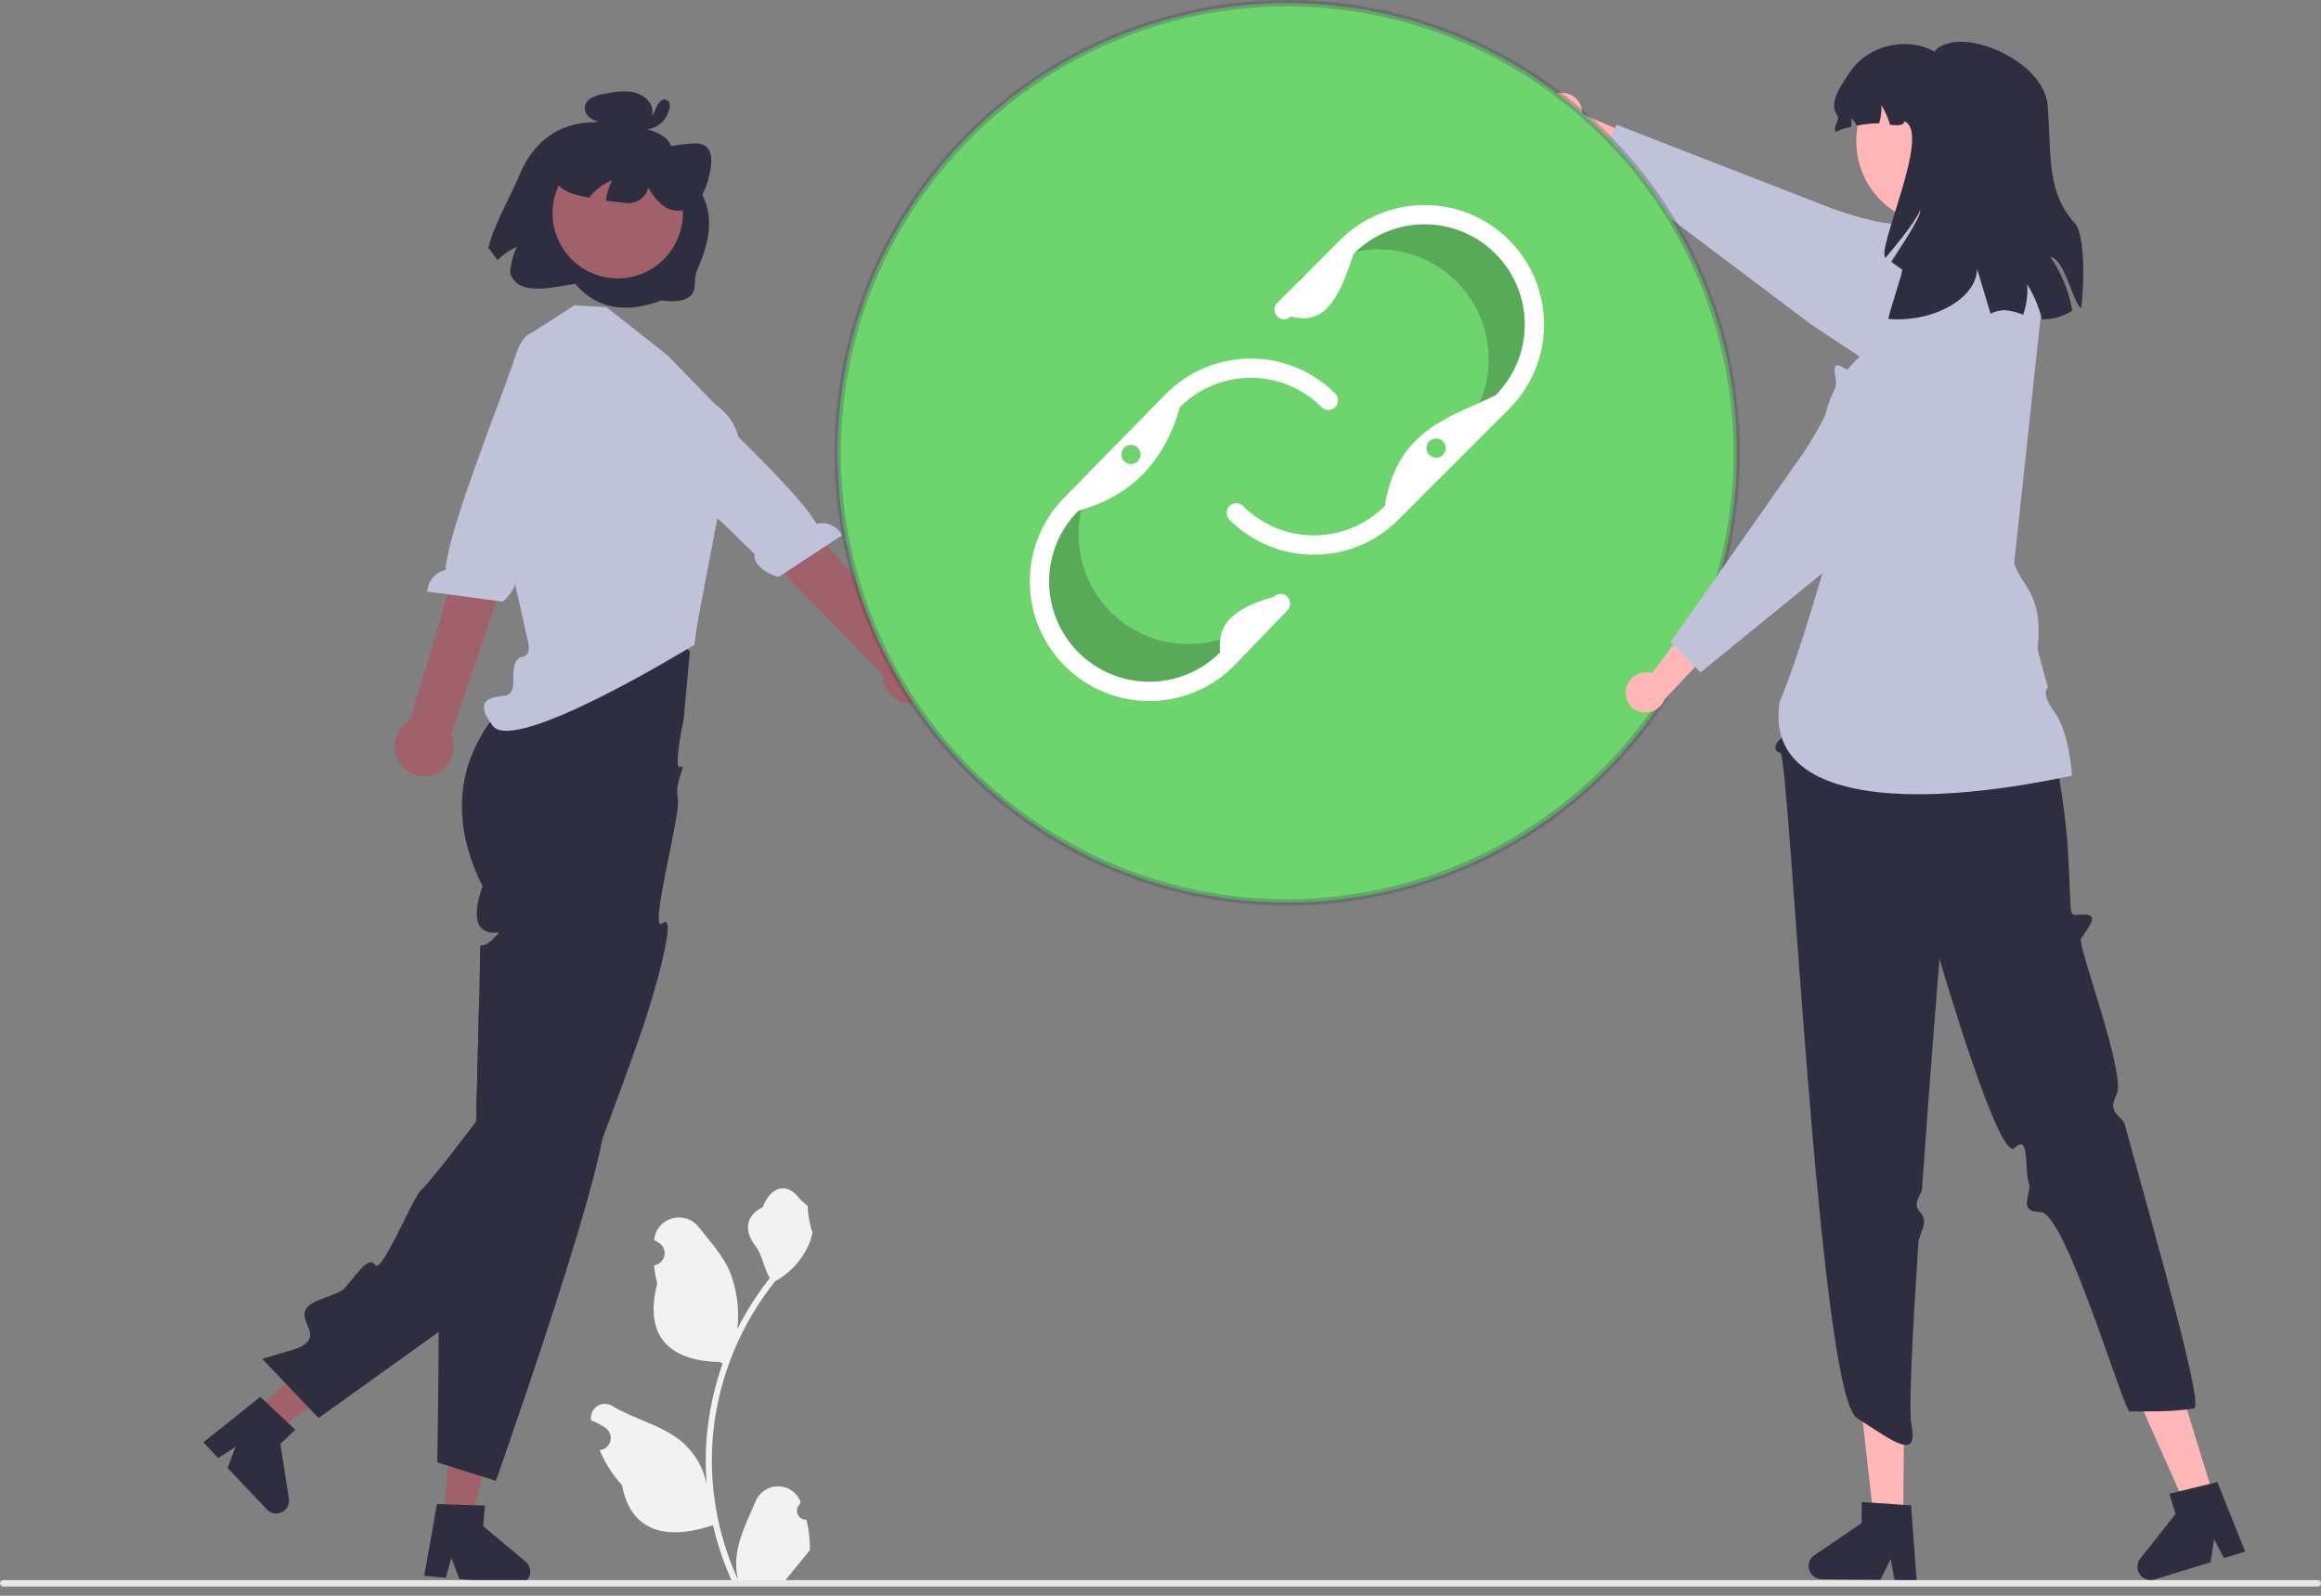 <svg width="160" height="110" viewBox="0 0 160 110" fill="none" xmlns="http://www.w3.org/2000/svg">
<rect x="0" y="0" width="160" height="110" fill="#808080" stroke="none"/>
<g clip-path="url(#clip0_315_7222)">
<path d="M55.592 104.758C55.464 104.764 55.338 104.731 55.23 104.662C55.123 104.594 55.039 104.495 54.989 104.377C54.94 104.26 54.928 104.13 54.956 104.005C54.983 103.881 55.047 103.767 55.141 103.681L55.184 103.512C55.178 103.498 55.172 103.485 55.167 103.471C55.038 103.168 54.824 102.91 54.549 102.729C54.275 102.547 53.953 102.451 53.623 102.453C53.295 102.454 52.973 102.552 52.7 102.736C52.427 102.919 52.214 103.179 52.088 103.482C51.584 104.695 50.943 105.91 50.785 107.192C50.716 107.759 50.745 108.334 50.872 108.89C49.69 106.311 49.075 103.507 49.071 100.669C49.071 99.956 49.111 99.245 49.19 98.537C49.255 97.957 49.346 97.381 49.462 96.809C50.096 93.706 51.457 90.797 53.434 88.322C54.39 87.8 55.164 86.997 55.65 86.022C55.826 85.671 55.951 85.297 56.02 84.911C55.912 84.925 55.613 83.282 55.694 83.181C55.544 82.953 55.275 82.84 55.111 82.617C54.294 81.51 53.168 81.703 52.581 83.208C51.326 83.841 51.314 84.891 52.084 85.902C52.574 86.544 52.641 87.414 53.071 88.102C53.027 88.159 52.981 88.214 52.937 88.27C52.128 89.31 51.423 90.426 50.833 91.603C50.977 90.284 50.805 88.951 50.333 87.711C49.854 86.556 48.956 85.584 48.166 84.585C47.217 83.386 45.27 83.909 45.103 85.43C45.102 85.444 45.1 85.459 45.099 85.474C45.216 85.54 45.331 85.61 45.443 85.684C45.584 85.779 45.694 85.914 45.757 86.071C45.821 86.229 45.835 86.402 45.798 86.568C45.761 86.734 45.675 86.885 45.551 87.001C45.427 87.117 45.271 87.193 45.103 87.219L45.086 87.221C45.128 87.644 45.202 88.064 45.307 88.475C44.293 92.396 46.482 93.824 49.607 93.888C49.676 93.924 49.744 93.959 49.813 93.993C49.219 95.674 48.847 97.426 48.705 99.204C48.625 100.253 48.63 101.306 48.719 102.354L48.714 102.317C48.488 101.152 47.866 100.1 46.954 99.34C45.6 98.228 43.686 97.818 42.225 96.923C42.069 96.824 41.889 96.77 41.704 96.77C41.52 96.77 41.339 96.822 41.183 96.921C41.027 97.02 40.903 97.161 40.825 97.329C40.747 97.496 40.718 97.682 40.743 97.865C40.745 97.878 40.747 97.891 40.749 97.904C40.967 97.993 41.179 98.095 41.384 98.21C41.501 98.276 41.616 98.346 41.728 98.421C41.87 98.515 41.979 98.65 42.042 98.808C42.106 98.965 42.12 99.138 42.083 99.304C42.047 99.47 41.961 99.621 41.837 99.737C41.713 99.853 41.556 99.929 41.389 99.955L41.371 99.957C41.359 99.959 41.348 99.961 41.336 99.963C41.708 100.851 42.231 101.669 42.88 102.381C43.514 105.804 46.237 106.128 49.149 105.132H49.151C49.471 106.52 49.934 107.872 50.533 109.165H55.468C55.486 109.11 55.501 109.053 55.517 108.998C55.06 109.027 54.602 109 54.152 108.917C54.518 108.468 54.884 108.015 55.25 107.566C55.258 107.557 55.266 107.548 55.273 107.539C55.459 107.309 55.647 107.081 55.832 106.851L55.832 106.851C55.842 106.146 55.761 105.442 55.592 104.758Z" fill="#F2F2F2"/>
<path d="M17.631 97.293L18.993 98.733L25.316 94.048L23.306 91.924L17.631 97.293Z" fill="#A0616A"/>
<path d="M19.862 98.09L18.321 96.641L17.942 96.287L14.018 99.424L15.039 100.503L16.24 99.733L15.688 101.19L18.395 104.051C18.525 104.188 18.695 104.28 18.881 104.314C19.066 104.348 19.258 104.321 19.428 104.238C19.597 104.155 19.736 104.02 19.823 103.853C19.911 103.686 19.942 103.495 19.914 103.308L19.33 99.529L20.359 98.555L19.862 98.09Z" fill="#2F2E41"/>
<path d="M47.558 44.892L47.126 49.605C47.126 49.605 46.373 53.156 46.895 52.868C47.416 52.581 46.481 53.876 46.727 54.999C46.974 56.123 44.622 64.5 45.687 63.632C46.752 62.764 45.072 68.759 44.009 71.717C43.684 72.631 43.349 73.557 43.013 74.475C42.947 74.661 42.88 74.845 42.812 75.031C42.375 76.227 41.939 77.404 41.521 78.516C41.461 78.671 41.404 78.826 41.346 78.978C41.344 78.983 41.344 78.987 41.342 78.987C39.965 82.611 38.785 85.463 38.313 85.934C38.067 86.18 34.169 88.996 30.239 91.816C26.115 94.776 21.957 97.743 21.957 97.743L18.074 93.669C18.074 93.669 18.167 93.643 18.342 93.59C18.665 93.497 19.263 93.322 20.047 93.089C23.314 92.126 19.163 90.627 22.13 89.556C22.967 89.255 23.525 89.02 23.651 88.896C24.388 88.177 25.378 86.461 25.845 87.181C26.312 87.9 28.431 82.554 29.041 82.025C29.369 81.739 30.439 80.404 31.355 79.231C32.143 78.221 32.821 77.329 32.821 77.329C32.821 77.329 32.834 76.851 32.854 76.089C32.883 74.963 32.925 73.211 32.969 71.458C32.967 71.456 32.967 71.456 32.969 71.456C32.984 70.796 33 70.136 33.015 69.51C33.026 69.025 33.038 68.558 33.049 68.126C33.077 66.833 33.097 65.855 33.097 65.611C33.097 64.812 33.097 65.434 33.728 64.951C33.822 64.877 33.912 64.798 33.996 64.712C34.131 64.591 34.255 64.458 34.368 64.316C34.414 64.217 34.124 64.352 33.748 64.276C33.544 64.235 33.356 64.139 33.203 63.997C32.411 63.285 33.266 61.093 33.266 61.093C31.463 57.489 31.594 54.533 32.438 52.255C33.068 50.62 34.069 49.154 35.362 47.971C35.854 47.503 36.39 47.082 36.963 46.716L37.018 46.417L37.627 43.121C37.951 42.943 38.287 42.79 38.634 42.663C39.715 42.275 40.876 42.159 42.012 42.326C43.142 42.49 44.236 42.844 45.247 43.373C46.073 43.789 46.849 44.298 47.558 44.892Z" fill="#2F2E41"/>
<path d="M30.556 104.637L32.528 104.82L34.191 97.129L31.279 96.858L30.556 104.637Z" fill="#A0616A"/>
<path d="M36.236 107.651L33.305 105.196L33.438 103.784L32.756 103.762L30.644 103.693H30.642L30.124 103.675L29.245 108.621L30.726 108.758L31.118 107.386L31.665 108.847L32.449 108.92L35.586 109.212C35.612 109.214 35.641 109.217 35.667 109.217C35.792 109.217 35.916 109.19 36.029 109.139C36.143 109.088 36.245 109.013 36.327 108.92C36.456 108.779 36.534 108.6 36.551 108.411C36.564 108.268 36.542 108.125 36.487 107.992C36.432 107.86 36.346 107.743 36.236 107.651Z" fill="#2F2E41"/>
<path d="M41.521 78.516C40.77 82.6 37.593 92.177 35.672 97.783C34.797 100.344 34.186 102.077 34.186 102.077L33.19 101.763H33.188L31.503 101.232L30.89 101.037H30.888L30.144 100.8C30.144 100.8 30.23 96.226 30.239 91.816C30.246 89.968 30.237 88.146 30.201 86.702C30.162 85.128 30.093 84.002 29.98 83.778C29.513 82.861 30.294 82.764 31.12 82.534C31.948 82.301 31.302 81.951 30.981 81.208C30.764 80.712 31.191 80.05 31.494 79.674C31.578 79.567 31.668 79.466 31.762 79.37C31.762 79.37 31.616 79.319 31.355 79.231C32.143 78.221 32.82 77.329 32.82 77.329C32.82 77.329 32.834 76.851 32.854 76.089C32.882 74.963 32.925 73.211 32.969 71.458C32.967 71.456 32.967 71.456 32.969 71.456C32.984 70.796 33 70.136 33.015 69.51C34.282 70.482 35.513 71.434 36.628 72.315C36.63 72.316 36.631 72.317 36.632 72.319C36.632 72.32 36.633 72.322 36.633 72.324C39.314 74.442 41.326 76.142 41.609 76.683C41.738 76.926 41.693 77.577 41.521 78.516Z" fill="#2F2E41"/>
<path d="M107.521 6.396C107.89 6.362 108.258 6.473 108.547 6.705C108.835 6.938 109.022 7.274 109.066 7.642C109.074 7.717 109.076 7.792 109.071 7.868L113.637 9.817L113.463 12.482L107.497 9.135C107.187 9.092 106.9 8.947 106.68 8.724C106.46 8.5 106.321 8.21 106.284 7.899C106.264 7.722 106.28 7.542 106.329 7.371C106.379 7.2 106.462 7.04 106.573 6.901C106.685 6.762 106.823 6.646 106.979 6.56C107.135 6.474 107.307 6.42 107.484 6.4C107.497 6.399 107.509 6.397 107.521 6.396Z" fill="#FFB6B6"/>
<path d="M138.582 22.845C138.469 22.328 138.26 21.837 137.964 21.399C137.882 21.274 137.793 21.154 137.696 21.04C137.338 20.613 137.003 20.221 136.693 19.871C136.505 19.652 136.322 19.448 136.149 19.26C135.146 18.16 134.489 17.578 134.187 17.529C134.041 17.505 133.897 17.487 133.758 17.469C133.043 17.381 132.525 17.317 132.509 16.562C132.508 16.453 132.515 16.345 132.531 16.238C132.558 16.059 132.598 15.881 132.649 15.707C132.678 15.608 132.701 15.508 132.717 15.406C132.74 15.275 132.731 15.178 132.66 15.118C132.571 15.045 132.423 15.056 132.144 15.167C132.1 15.185 132.049 15.205 131.996 15.229C131.978 15.236 131.96 15.245 131.94 15.253C131.905 15.269 131.865 15.287 131.825 15.306C131.491 15.466 130.975 15.486 130.386 15.426C128.648 15.249 126.297 14.372 126.269 14.361L111.462 8.607L111.325 8.829L111 9.356L110.887 9.537L110.759 9.745L110.198 10.649L109.915 11.105L114.697 14.711L115.217 15.103L115.664 15.441L124.794 22.329L128.199 24.576L128.958 25.076L132.195 27.21C132.66 27.517 133.182 27.729 133.73 27.831C134.279 27.933 134.842 27.925 135.386 27.806C135.931 27.687 136.447 27.46 136.902 27.139C137.358 26.818 137.745 26.408 138.04 25.935C138.614 25.014 138.809 23.906 138.582 22.845Z" fill="#BFC2D9"/>
<path d="M159.779 109.363H0.221C0.163 109.363 0.106 109.339 0.065 109.298C0.023 109.256 0 109.2 0 109.141C0 109.083 0.023 109.026 0.065 108.985C0.106 108.943 0.163 108.92 0.221 108.92H159.779C159.837 108.92 159.894 108.943 159.935 108.985C159.977 109.026 160 109.083 160 109.141C160 109.2 159.977 109.256 159.935 109.298C159.894 109.339 159.837 109.363 159.779 109.363Z" fill="#E6E6E6"/>
<path d="M36.51 36.925L36.925 40.773L36.681 45.819L47.857 44.491L48.907 36.925L47.569 36.938L36.51 36.925Z" fill="#FFB6B6"/>
<path d="M46.016 24.495L41.81 21.175L39.602 21.046L36.326 23.145L35.524 27.238L33.626 31.847L36.409 44.285C36.409 44.285 36.67 45.177 35.986 45.284C35.302 45.391 35.384 46.707 35.384 46.707C35.384 46.707 35.523 47.847 34.859 47.948C34.195 48.048 32.424 48.048 33.974 50.041C35.524 52.033 47.781 44.497 47.781 44.497L49.561 35.156C49.561 35.156 53.013 30.519 49.295 27.863L46.016 24.495Z" fill="#BFC2D9"/>
<path d="M27.653 52.735C27.468 52.504 27.336 52.235 27.265 51.947C27.195 51.659 27.189 51.359 27.248 51.068C27.306 50.778 27.427 50.503 27.603 50.265C27.779 50.026 28.005 49.829 28.265 49.687L33.556 31.931L36.864 33.597L31.102 50.616C31.312 51.069 31.348 51.583 31.203 52.06C31.059 52.538 30.744 52.946 30.319 53.207C29.894 53.468 29.388 53.565 28.896 53.478C28.405 53.391 27.963 53.126 27.653 52.735Z" fill="#A0616A"/>
<path d="M37.085 22.981C37.085 22.981 36.139 22.479 35.493 24.654C34.975 26.395 30.773 36.766 30.719 39.288C30.373 39.361 30.062 39.547 29.833 39.817C29.605 40.087 29.473 40.425 29.458 40.778L34.654 41.475C35.562 40.709 35.8 39.675 35.448 39.368L36.577 36.287L41.283 26.484L37.775 23.332L37.085 22.981Z" fill="#BFC2D9"/>
<path d="M64.847 46.899C64.914 46.61 64.917 46.31 64.856 46.02C64.794 45.73 64.67 45.457 64.492 45.221C64.314 44.984 64.086 44.789 63.824 44.65C63.562 44.511 63.273 44.431 62.977 44.415L50.84 30.554L48.266 33.626L60.821 46.479C60.828 46.978 61.018 47.457 61.354 47.826C61.691 48.194 62.151 48.426 62.648 48.477C63.144 48.529 63.642 48.397 64.047 48.106C64.453 47.815 64.737 47.386 64.847 46.899Z" fill="#A0616A"/>
<path d="M43.476 24.149C43.476 24.149 44.111 23.287 45.635 24.968C46.855 26.314 55.129 33.849 56.268 36.099C56.611 36.016 56.973 36.049 57.295 36.193C57.618 36.338 57.883 36.586 58.049 36.898L53.666 39.772C52.516 39.474 51.854 38.645 52.038 38.216L49.689 35.926L41.206 29.123L43.006 24.764L43.476 24.149Z" fill="#BFC2D9"/>
<path d="M88.737 62.208C105.854 62.208 119.73 48.332 119.73 31.214C119.73 14.097 105.854 0.221 88.737 0.221C71.62 0.221 57.743 14.097 57.743 31.214C57.743 48.332 71.62 62.208 88.737 62.208Z" fill="#6ED56E"/>
<path opacity="0.2" d="M87.271 42.184C85.851 43.603 83.925 44.401 81.917 44.401C79.909 44.401 77.983 43.603 76.564 42.184C75.343 40.963 74.577 39.362 74.391 37.647C74.205 35.931 74.61 34.203 75.54 32.749L73.875 34.448C72.455 35.868 71.657 37.794 71.657 39.802C71.657 41.81 72.455 43.736 73.875 45.155C75.295 46.575 77.22 47.373 79.228 47.373C81.236 47.373 83.162 46.575 84.582 45.155L88.273 41.323L88.329 41.084L87.271 42.184Z" fill="black"/>
<path opacity="0.2" d="M90.787 18.506C92.447 17.375 94.487 16.951 96.46 17.325C98.433 17.699 100.176 18.842 101.306 20.501C102.278 21.928 102.732 23.643 102.595 25.364C102.458 27.084 101.738 28.706 100.553 29.961L102.506 28.602C104.166 27.472 105.308 25.728 105.683 23.756C106.057 21.783 105.632 19.742 104.502 18.083C103.372 16.423 101.628 15.28 99.655 14.906C97.683 14.532 95.642 14.957 93.982 16.087L89.642 19.165L89.542 19.388L90.787 18.506Z" fill="black"/>
<path d="M79.228 48.321C77.6 48.321 76.007 47.838 74.653 46.933C73.299 46.028 72.243 44.742 71.62 43.237C70.997 41.732 70.834 40.076 71.151 38.479C71.469 36.881 72.254 35.414 73.405 34.262L80.394 27.132C81.158 26.366 82.066 25.759 83.066 25.344C84.065 24.929 85.136 24.716 86.218 24.715C87.3 24.715 88.372 24.928 89.372 25.342C90.371 25.756 91.28 26.362 92.045 27.127C92.169 27.252 92.239 27.421 92.239 27.597C92.239 27.773 92.169 27.942 92.045 28.067C91.92 28.191 91.751 28.261 91.575 28.261C91.399 28.261 91.23 28.191 91.106 28.067C89.81 26.771 88.054 26.044 86.222 26.044C84.39 26.044 82.633 26.771 81.338 28.067C80.311 31.685 78.094 34.168 74.349 35.197C73.707 35.838 73.197 36.599 72.849 37.437C72.501 38.275 72.321 39.173 72.32 40.081C72.32 40.988 72.498 41.887 72.844 42.726C73.191 43.564 73.7 44.326 74.341 44.968C74.982 45.61 75.744 46.12 76.582 46.467C77.42 46.815 78.319 46.993 79.226 46.994C80.134 46.994 81.032 46.815 81.871 46.468C82.709 46.12 83.471 45.611 84.112 44.969C83.961 43.485 84.395 42.089 87.795 41.146C87.855 41.083 87.928 41.032 88.008 40.997C88.088 40.962 88.174 40.943 88.261 40.941C88.348 40.939 88.435 40.955 88.517 40.986C88.598 41.018 88.672 41.066 88.735 41.127C88.798 41.187 88.848 41.26 88.883 41.34C88.918 41.42 88.937 41.506 88.938 41.593C88.94 41.681 88.924 41.767 88.892 41.849C88.86 41.93 88.812 42.004 88.751 42.067L85.06 45.9C84.297 46.669 83.388 47.279 82.387 47.695C81.386 48.111 80.312 48.323 79.228 48.321Z" fill="white"/>
<path d="M90.574 38.234C89.492 38.237 88.421 38.025 87.421 37.611C86.421 37.197 85.514 36.589 84.751 35.822C84.627 35.697 84.557 35.528 84.557 35.352C84.557 35.176 84.627 35.007 84.751 34.882C84.876 34.758 85.045 34.688 85.221 34.688C85.397 34.688 85.566 34.758 85.691 34.883C86.332 35.524 87.093 36.033 87.931 36.38C88.769 36.727 89.667 36.906 90.574 36.906C91.481 36.906 92.379 36.727 93.218 36.38C94.055 36.033 94.817 35.524 95.458 34.883C96.343 29.551 99.952 28.798 103.089 27.252C103.73 26.611 104.239 25.85 104.586 25.012C104.933 24.174 105.112 23.275 105.111 22.368C105.111 21.461 104.933 20.563 104.586 19.725C104.239 18.887 103.73 18.126 103.088 17.485C102.447 16.843 101.686 16.334 100.848 15.987C100.01 15.64 99.112 15.461 98.204 15.461C97.297 15.461 96.399 15.64 95.561 15.987C94.723 16.334 93.962 16.843 93.321 17.485C92.448 20.002 91.591 22.549 88.993 21.812C88.931 21.874 88.858 21.923 88.777 21.956C88.697 21.99 88.61 22.007 88.523 22.007C88.347 22.007 88.178 21.937 88.053 21.812C87.929 21.688 87.859 21.519 87.859 21.343C87.859 21.167 87.929 20.998 88.053 20.873L92.381 16.545C93.146 15.781 94.054 15.174 95.053 14.76C96.052 14.346 97.123 14.133 98.204 14.133C99.286 14.133 100.357 14.346 101.356 14.76C102.355 15.174 103.263 15.781 104.028 16.545C104.792 17.31 105.399 18.218 105.813 19.217C106.227 20.216 106.44 21.287 106.44 22.368C106.44 23.45 106.227 24.521 105.813 25.52C105.399 26.519 104.792 27.427 104.028 28.192L96.397 35.822C95.635 36.589 94.727 37.197 93.728 37.611C92.728 38.025 91.656 38.237 90.574 38.234Z" fill="white"/>
<path opacity="0.3" d="M115.664 15.441C114.363 13.231 112.796 11.187 111 9.356C110.599 8.948 110.185 8.55 109.762 8.162C109.528 7.948 109.291 7.737 109.049 7.531C108.591 7.137 108.12 6.757 107.639 6.389C102.212 2.238 95.568 -0.008 88.735 1.98542e-05C71.525 1.98542e-05 57.52 14.002 57.52 31.215C57.52 33.113 57.692 35.007 58.036 36.873C58.037 36.884 58.038 36.894 58.041 36.904C58.198 37.761 58.393 38.607 58.619 39.437C60.218 45.297 63.493 50.562 68.041 54.589C72.589 58.615 78.213 61.226 84.224 62.103C90.234 62.98 96.37 62.084 101.879 59.525C107.388 56.966 112.03 52.855 115.237 47.697C115.669 47.002 116.075 46.289 116.455 45.558C118.879 40.881 120.078 35.665 119.94 30.398C119.801 25.131 118.331 19.986 115.664 15.441ZM88.735 61.987C84.694 61.989 80.692 61.194 76.958 59.648C73.224 58.102 69.831 55.835 66.973 52.977C64.115 50.12 61.849 46.727 60.303 42.993C58.757 39.258 57.962 35.256 57.963 31.215C57.963 14.246 71.769 0.443 88.735 0.443C92.841 0.445 96.905 1.269 100.688 2.867C104.47 4.465 107.894 6.803 110.759 9.745C111.506 10.508 112.211 11.31 112.871 12.149C113.524 12.971 114.134 13.825 114.697 14.711C117.045 18.4 118.58 22.548 119.199 26.878C119.817 31.207 119.505 35.618 118.283 39.818C118.011 40.757 117.692 41.675 117.334 42.576C116.973 43.48 116.572 44.365 116.129 45.224C113.54 50.262 109.615 54.491 104.783 57.447C99.952 60.404 94.4 61.975 88.735 61.987Z" fill="#3F3D56"/>
<path d="M131.199 104.707L129.164 104.69L128.264 96.658L131.267 96.684L131.199 104.707Z" fill="#FFB6B6"/>
<path d="M131.739 103.769L131.208 103.733L129.041 103.585L128.343 103.539L128.33 104.993L125.08 107.198C124.92 107.307 124.798 107.465 124.734 107.647C124.669 107.83 124.665 108.029 124.721 108.215C124.777 108.401 124.891 108.563 125.047 108.68C125.202 108.796 125.391 108.859 125.585 108.861L129.63 108.894L130.338 107.459L130.597 108.903L132.125 108.916L131.739 103.769Z" fill="#2F2E41"/>
<path d="M152.622 103.22L150.678 103.818L147.395 96.433L150.265 95.551L152.622 103.22Z" fill="#FFB6B6"/>
<path d="M152.855 102.164L152.337 102.29L150.227 102.801L149.547 102.967L149.975 104.36L147.541 107.441C147.436 107.576 147.37 107.737 147.352 107.907C147.334 108.077 147.363 108.248 147.438 108.402C147.513 108.556 147.629 108.686 147.774 108.776C147.918 108.867 148.086 108.915 148.257 108.916C148.347 108.916 148.436 108.902 148.522 108.876L152.39 107.687L152.631 106.104L153.315 107.402L154.774 106.952L152.855 102.164Z" fill="#2F2E41"/>
<path d="M127.106 37.174L123.223 48.459L123.095 49.362C122.117 50.291 123.346 50.597 122.885 50.842C122.424 51.087 122.114 51.773 122.735 51.896C123.356 52.019 125.358 96.034 128 97.743C130.641 99.452 132.248 100.688 131.763 98.186C131.568 97.177 131.844 91.772 132.244 85.676C132.289 84.985 133.005 84.254 132.384 83.582C131.763 82.91 132.461 82.468 132.5 81.911C133.057 73.951 133.7 66.092 133.7 66.092C133.7 66.092 137.816 80.228 138.885 79.134C139.954 78.04 139.531 80.734 139.858 81.539C140.131 82.212 138.966 83.534 140.678 83.554C142.39 83.574 146.409 97.316 146.817 97.3C147.625 97.269 149.896 97.356 151.245 97.079C151.911 96.942 148.955 86.538 146.486 77.554C146.289 76.838 145.218 76.821 145.907 75.438C146.596 74.055 143.167 65.105 143.461 64.691C144.242 63.593 144.54 63.115 143.77 63.043C142.999 62.971 142.772 63.394 142.73 62.328C142.689 61.262 142.556 58.634 142.556 58.634C142.556 58.634 141.998 48.24 138.091 42.498L137.758 39.086L127.106 37.174Z" fill="#2F2E41"/>
<path d="M136.808 15.628L131.659 16.362L131.348 20.09L128.807 24.065C128.807 24.065 123.158 28.04 127.098 34.319C125.599 39.728 124.108 44.916 122.687 48.374C121.58 55.237 131.497 55.895 142.833 53.466C142.833 53.466 142.677 50.532 141.648 49.121C140.619 47.71 141.179 47.402 141.179 47.402L140.46 44.767C140.867 40.957 139.494 40.615 138.848 38.855L140.808 20.592L136.808 15.628Z" fill="#BFC2D9"/>
<path d="M112.087 47.55C112.142 47.183 112.337 46.852 112.632 46.628C112.927 46.403 113.298 46.302 113.666 46.347C113.74 46.357 113.814 46.373 113.886 46.396L116.869 42.428L119.415 43.233L114.741 48.227C114.625 48.518 114.416 48.763 114.146 48.922C113.877 49.082 113.562 49.148 113.251 49.111C113.074 49.087 112.904 49.029 112.749 48.94C112.595 48.851 112.459 48.732 112.351 48.591C112.242 48.449 112.163 48.288 112.117 48.115C112.07 47.943 112.059 47.764 112.082 47.587C112.084 47.575 112.085 47.562 112.087 47.55Z" fill="#FFB6B6"/>
<path d="M138.582 22.845C138.509 22.754 138.429 22.665 138.345 22.579C137.76 21.976 137.007 21.564 136.184 21.397C135.361 21.229 134.507 21.314 133.733 21.64C133.658 21.671 133.583 21.707 133.51 21.742C130.864 23.042 129.436 23.907 129.264 24.312C129.204 24.45 129.153 24.585 129.102 24.715C129.053 24.844 129.007 24.965 128.958 25.076C128.754 25.55 128.52 25.844 127.922 25.711C127.724 25.663 127.533 25.589 127.353 25.492C127.271 25.452 127.196 25.41 127.125 25.37C126.868 25.229 126.682 25.127 126.556 25.22C126.434 25.311 126.43 25.541 126.541 26.075C126.577 26.297 126.571 26.525 126.523 26.745C126.377 27.388 126.147 28.01 125.841 28.594C125.382 29.509 124.866 30.395 124.296 31.246L119.029 38.755L118.673 39.262L118.283 39.818L115.175 44.25L115.359 44.438L116.129 45.224L116.299 45.399L116.454 45.558L116.855 45.968L117.231 46.351L125.629 39.51L126.565 38.746L128.243 37.378L131.681 34.578L138.188 28.556C138.598 28.179 138.929 27.723 139.159 27.215C139.389 26.707 139.514 26.158 139.527 25.601C139.527 25.563 139.529 25.528 139.529 25.49C139.532 24.525 139.196 23.589 138.582 22.845Z" fill="#BFC2D9"/>
<path d="M133.716 15.493C136.894 15.493 139.47 12.916 139.47 9.739C139.47 6.561 136.894 3.984 133.716 3.984C130.538 3.984 127.962 6.561 127.962 9.739C127.962 12.916 130.538 15.493 133.716 15.493Z" fill="#FFB6B6"/>
<path d="M141.342 17.717C142.114 18.823 142.631 20.086 142.854 21.416C142.232 21.814 141.507 22.023 140.769 22.017C140.744 21.921 140.718 21.824 140.69 21.727C140.476 20.978 140.157 20.263 139.744 19.602C139.8 20.314 139.704 21.03 139.461 21.702C139.07 21.525 138.652 21.417 138.224 21.383C137.876 21.383 137.533 21.464 137.221 21.62C136.859 20.419 136.526 19.316 136.289 18.524C136.282 20.509 133.372 22.24 130.197 21.989C130.083 21.917 131.233 18.653 131.122 18.577C130.867 18.409 130.62 18.226 130.373 18.047C131.412 16.442 132.541 14.722 132.347 14.463C132.362 14.782 131.222 16.316 129.982 17.764C129.294 17.259 133.204 9.038 131.272 8.371C131.24 8.662 130.814 8.662 130.294 8.601C130.157 8.122 129.953 7.665 129.688 7.243C129.723 7.668 129.672 8.095 129.538 8.5C129.025 8.501 128.513 8.555 128.011 8.662C127.895 8.479 127.767 8.304 127.628 8.139C127.642 8.341 127.636 8.543 127.61 8.744C127.097 8.855 126.675 8.984 126.614 9.088C126.212 8.941 126.897 8.278 126.646 7.934C126.008 7.074 126.954 5.82 127.553 4.931C128.782 3.111 131.48 2.48 133.39 3.573C133.476 3.276 133.917 3.079 134.483 2.946C134.723 2.893 134.969 2.87 135.214 2.878C137.651 2.921 141.034 4.931 141.166 7.364C141.177 7.608 141.195 7.873 141.213 8.156C141.385 10.88 141.174 13.392 143.033 15.384C143.707 16.105 143.714 19.516 143.456 21.272C142.786 20.566 142.31 17.821 141.342 17.717Z" fill="#2F2E41"/>
<path d="M77.967 31.992C78.334 31.992 78.631 31.695 78.631 31.328C78.631 30.961 78.334 30.664 77.967 30.664C77.6 30.664 77.303 30.961 77.303 31.328C77.303 31.695 77.6 31.992 77.967 31.992Z" fill="#6ED56E"/>
<path d="M98.999 31.549C99.366 31.549 99.663 31.252 99.663 30.885C99.663 30.518 99.366 30.221 98.999 30.221C98.632 30.221 98.335 30.518 98.335 30.885C98.335 31.252 98.632 31.549 98.999 31.549Z" fill="#6ED56E"/>
<path d="M35.779 12.131C35.273 13.39 33.847 15.866 33.654 17.216L33.741 17.131C33.907 17.414 34.096 17.683 34.305 17.936C34.68 17.542 35.133 17.231 35.635 17.022C35.36 17.584 35.202 18.196 35.168 18.82C35.706 20.507 38.194 19.756 39.651 19.572C41.107 21.237 43.043 21.671 45.579 20.714C46.288 20.787 47.082 20.831 47.579 20.413C48.076 19.993 47.78 19.217 48.048 18.63C49.952 14.449 48.195 12.941 46.701 11.044C46.373 10.627 46.374 10.005 45.974 9.607C45.419 9.055 44.569 8.885 43.784 8.749C43.988 8.76 44.191 8.718 44.374 8.628C44.557 8.537 44.713 8.401 44.828 8.233C44.929 8.063 44.981 7.869 44.979 7.671C44.976 7.474 44.919 7.281 44.814 7.114C44.534 6.649 43.951 6.378 43.389 6.311C42.835 6.273 42.278 6.321 41.739 6.453C41.389 6.499 41.051 6.607 40.74 6.772C40.593 6.85 40.474 6.972 40.398 7.12C40.322 7.268 40.292 7.435 40.314 7.6C40.361 7.753 40.442 7.893 40.55 8.01C40.659 8.126 40.792 8.217 40.941 8.275C41.167 8.371 41.405 8.436 41.648 8.469C40.53 8.324 39.394 8.523 38.391 9.039C37.134 9.71 36.286 10.873 35.779 12.131Z" fill="#2F2E41"/>
<path d="M42.583 19.189C45.064 19.189 47.076 17.177 47.076 14.696C47.076 12.215 45.064 10.204 42.583 10.204C40.102 10.204 38.091 12.215 38.091 14.696C38.091 17.177 40.102 19.189 42.583 19.189Z" fill="#A0616A"/>
<path d="M38.261 12.287C38.522 13.075 39.266 13.328 39.954 13.486C40.171 13.537 40.389 13.584 40.609 13.626C40.691 13.524 40.777 13.425 40.867 13.331C41.242 12.937 41.695 12.626 42.197 12.416C41.98 12.861 41.836 13.337 41.77 13.827C42.186 13.887 42.604 13.937 43.025 13.975C43.38 14.05 43.752 13.987 44.062 13.796C44.372 13.606 44.597 13.304 44.691 12.953C45.073 13.579 45.526 14.168 46.145 14.417C46.499 14.544 46.885 14.555 47.245 14.447C47.605 14.339 47.922 14.118 48.148 13.818C48.505 13.327 48.752 12.766 48.873 12.171C49.049 11.474 49.147 10.671 48.802 10.229C48.525 9.871 48.049 9.865 47.609 9.896C46.638 9.971 45.678 10.145 44.743 10.416L44.663 10.594C44.824 9.629 44.476 8.7 43.831 8.369C43.396 8.148 42.872 8.186 42.364 8.23C41.711 8.259 41.065 8.384 40.448 8.601C39.74 8.873 39.134 9.357 38.712 9.987C38.261 10.673 38.036 11.607 38.261 12.287Z" fill="#2F2E41"/>
<path d="M44.666 8.088C44.621 8.075 44.736 8.092 44.696 8.093C44.716 8.092 44.736 8.089 44.755 8.085C44.758 8.084 44.803 8.07 44.773 8.081C44.84 8.061 44.9 8.022 44.945 7.969C45.05 7.838 45.133 7.691 45.19 7.533C45.261 7.324 45.376 7.133 45.526 6.971C45.569 6.928 45.621 6.896 45.679 6.877C45.736 6.858 45.797 6.853 45.857 6.862C45.917 6.871 45.974 6.895 46.023 6.93C46.073 6.965 46.113 7.011 46.141 7.065C46.198 7.272 46.178 7.493 46.086 7.687C46.022 7.885 45.926 8.071 45.802 8.238C45.595 8.511 45.313 8.718 44.99 8.833C44.617 8.969 44.21 8.98 43.829 8.866C43.779 8.845 43.736 8.81 43.705 8.765C43.675 8.72 43.657 8.668 43.656 8.613C43.655 8.559 43.67 8.505 43.699 8.459C43.727 8.413 43.769 8.376 43.818 8.353L44.453 8.093C44.486 8.078 44.522 8.07 44.559 8.07C44.595 8.069 44.632 8.075 44.666 8.088C44.7 8.102 44.731 8.121 44.757 8.147C44.783 8.172 44.804 8.202 44.819 8.235C44.834 8.269 44.842 8.305 44.843 8.341C44.843 8.378 44.837 8.414 44.824 8.448C44.811 8.482 44.791 8.513 44.766 8.54C44.74 8.566 44.71 8.587 44.677 8.602L44.042 8.862L44.031 8.348C44.11 8.371 44.191 8.385 44.274 8.39C44.362 8.399 44.45 8.395 44.537 8.379C44.62 8.368 44.702 8.348 44.78 8.319C44.831 8.301 44.88 8.28 44.929 8.256C44.946 8.248 44.964 8.239 44.981 8.23C44.98 8.23 45.053 8.188 45.021 8.208C45.103 8.155 45.18 8.095 45.251 8.028C45.276 8.005 45.299 7.979 45.32 7.952C45.356 7.907 45.39 7.861 45.421 7.812C45.483 7.71 45.533 7.6 45.568 7.486C45.584 7.438 45.598 7.389 45.609 7.339C45.612 7.312 45.617 7.285 45.623 7.258C45.647 7.195 45.619 7.295 45.646 7.323L45.763 7.409C45.785 7.415 45.808 7.417 45.831 7.413C45.853 7.41 45.875 7.401 45.894 7.388C45.908 7.368 45.905 7.372 45.885 7.398C45.862 7.428 45.84 7.46 45.821 7.493C45.779 7.572 45.741 7.652 45.708 7.734C45.638 7.909 45.55 8.076 45.444 8.232C45.341 8.389 45.191 8.511 45.015 8.578C44.839 8.645 44.646 8.655 44.464 8.606C44.396 8.579 44.341 8.526 44.311 8.459C44.282 8.392 44.28 8.315 44.306 8.247C44.334 8.179 44.387 8.125 44.454 8.095C44.521 8.066 44.597 8.063 44.666 8.088Z" fill="#2F2E41"/>
</g>
<defs>
<clipPath id="clip0_315_7222">
<rect width="160" height="109.363" fill="white"/>
</clipPath>
</defs>
</svg>
